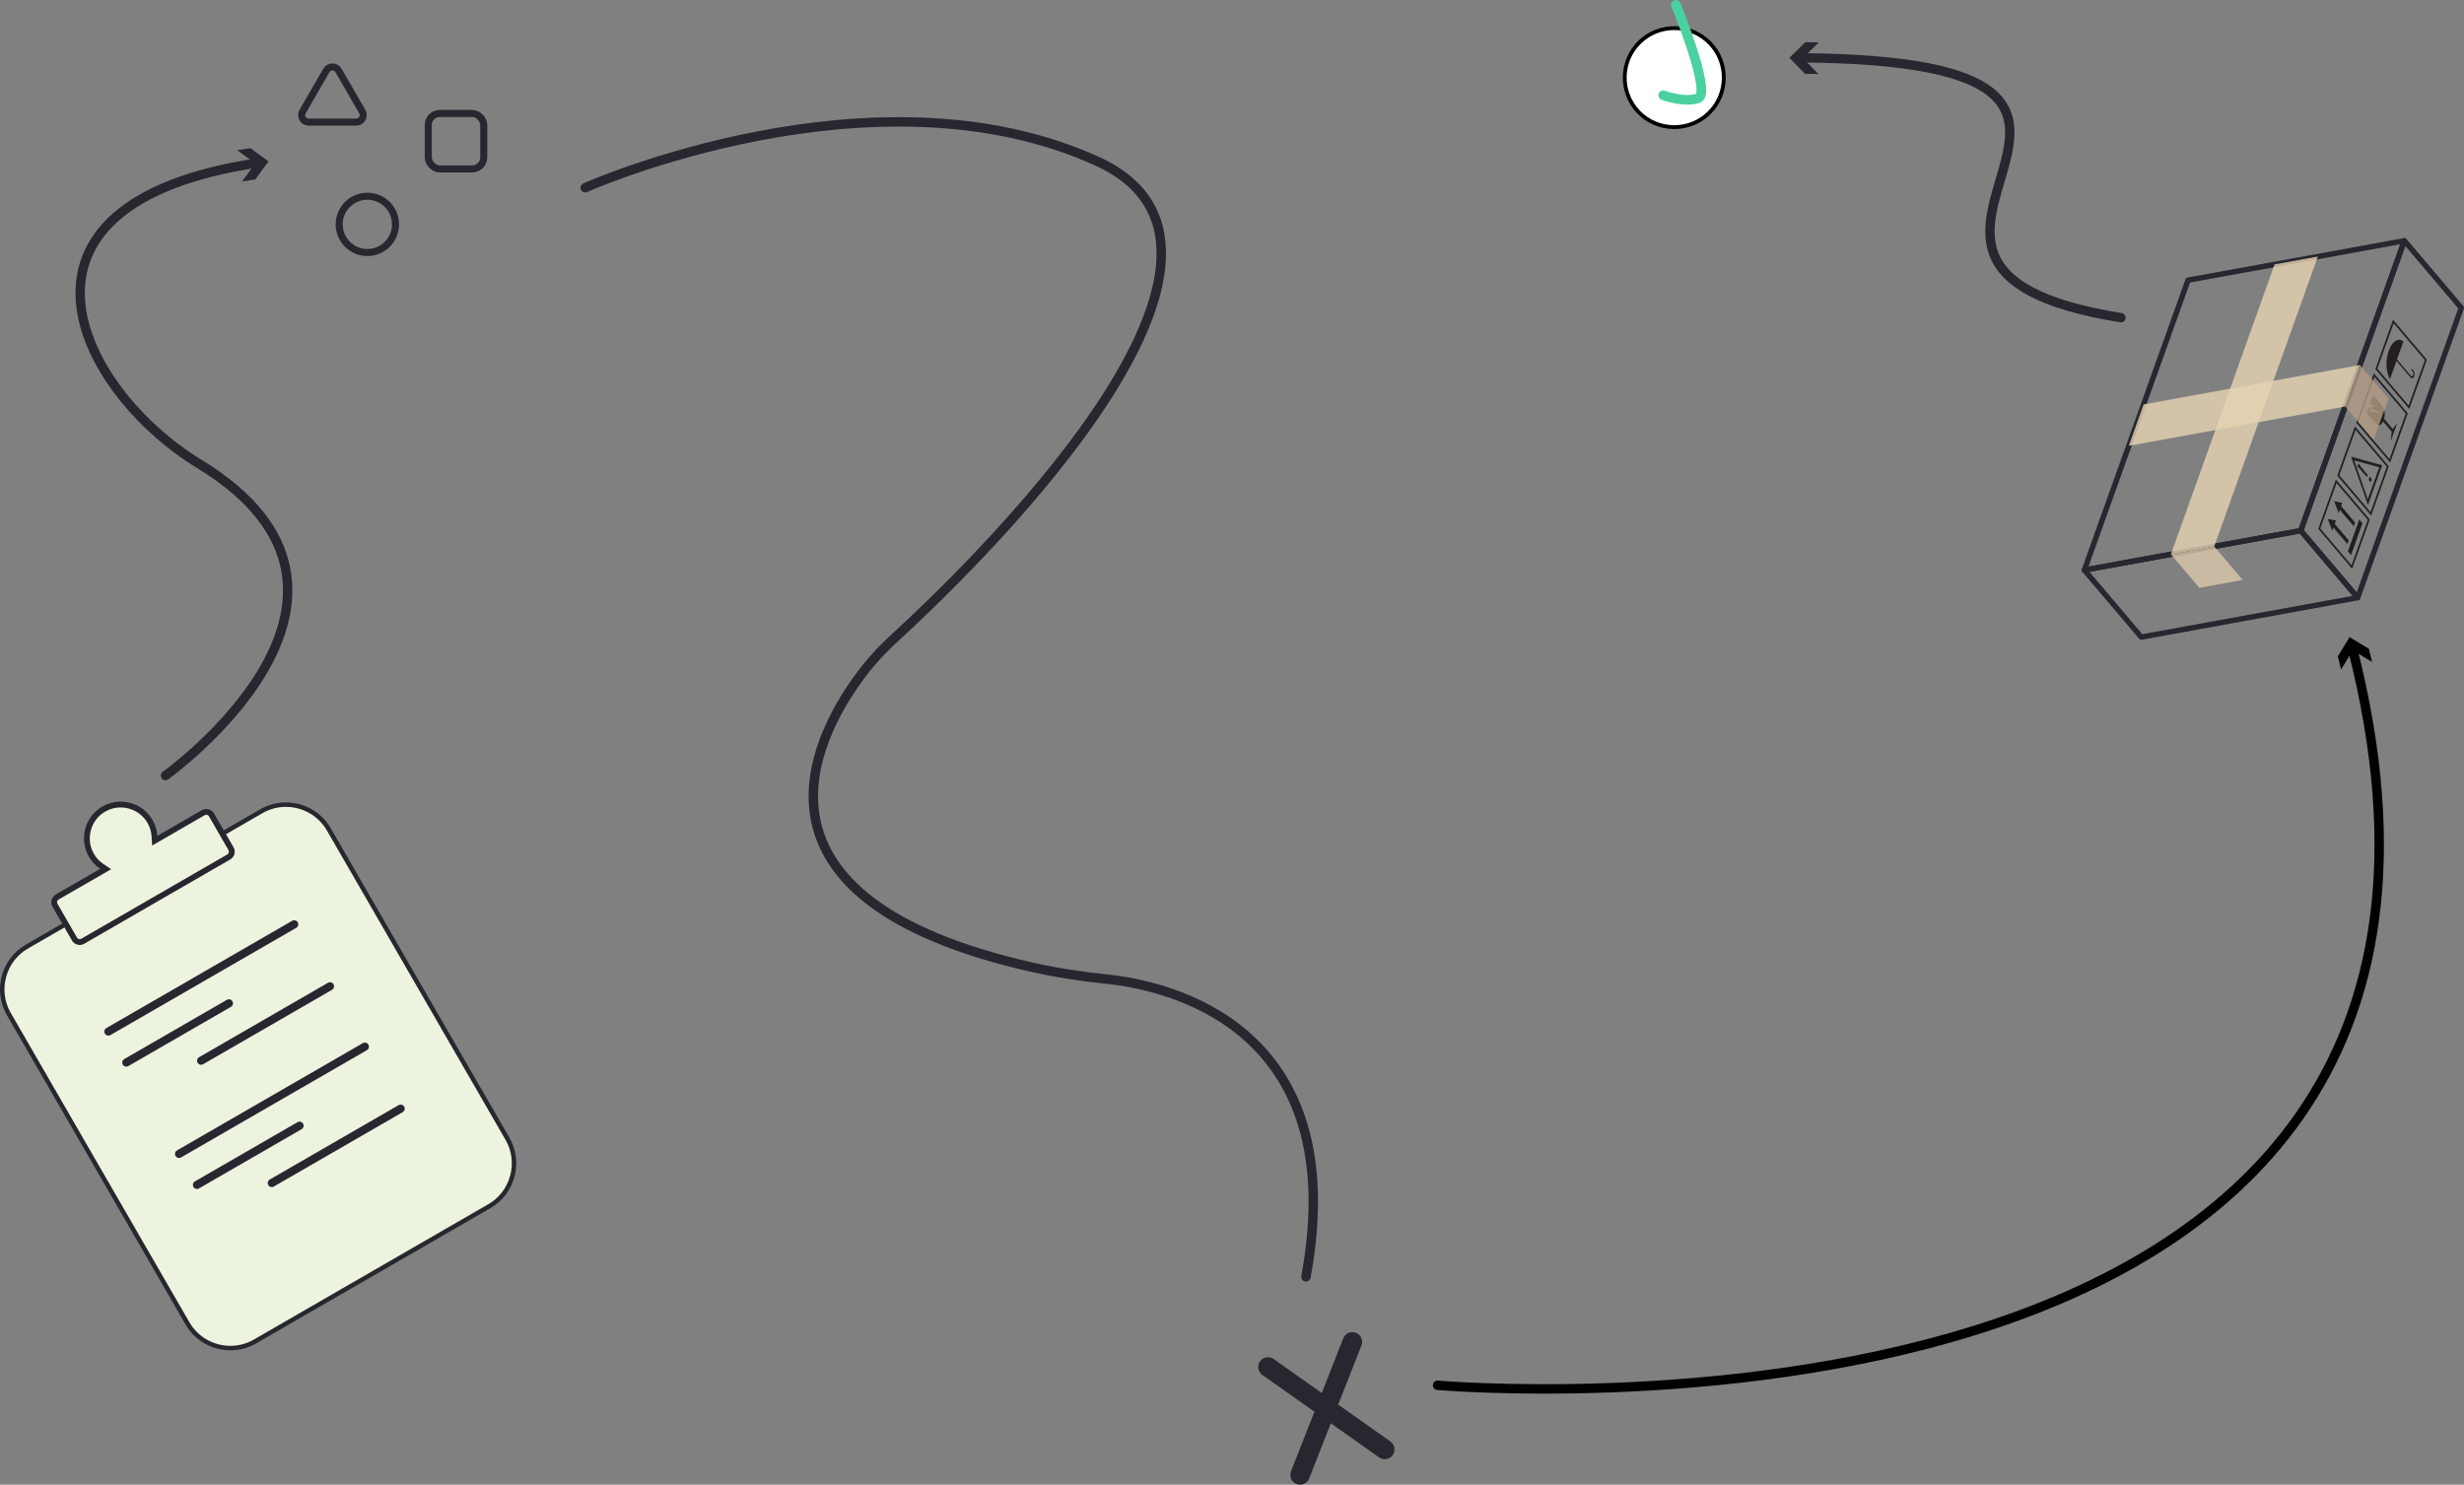 <?xml version="1.0" encoding="UTF-8"?>
<svg id="Layer_1" data-name="Layer 1" xmlns="http://www.w3.org/2000/svg" viewBox="0 0 1830.257 1103.023">
  <rect x="0" y="0" width="1830.257" height="1103.023" fill="#808080" stroke="none"/>
  <defs>
    <style>
      .cls-1 {
        stroke-width: 14.504px;
      }

      .cls-1, .cls-2, .cls-3, .cls-4, .cls-5, .cls-6, .cls-7, .cls-8, .cls-9 {
        fill: none;
      }

      .cls-1, .cls-2, .cls-3, .cls-4, .cls-6, .cls-8, .cls-9 {
        stroke-linecap: round;
      }

      .cls-1, .cls-2, .cls-4, .cls-5, .cls-6, .cls-7, .cls-9 {
        stroke: #272730;
      }

      .cls-1, .cls-4, .cls-5, .cls-6, .cls-7, .cls-8 {
        stroke-miterlimit: 10;
      }

      .cls-2, .cls-3 {
        stroke-width: 7px;
      }

      .cls-2, .cls-3, .cls-9 {
        stroke-linejoin: round;
      }

      .cls-10 {
        fill: #000;
      }

      .cls-10, .cls-11, .cls-12, .cls-13, .cls-14, .cls-15, .cls-16, .cls-17, .cls-18 {
        stroke-width: 0px;
      }

      .cls-3 {
        stroke: #000;
      }

      .cls-4 {
        stroke-width: 6.029px;
      }

      .cls-5, .cls-7 {
        stroke-width: 5.239px;
      }

      .cls-11 {
        fill: #89644b;
      }

      .cls-12 {
        fill: #ecf4df;
      }

      .cls-6 {
        stroke-width: 6.934px;
      }

      .cls-13 {
        fill: #b49b84;
      }

      .cls-13, .cls-15, .cls-18 {
        opacity: .8;
      }

      .cls-14 {
        fill: #272730;
      }

      .cls-15 {
        fill: #e6d3b3;
      }

      .cls-7 {
        fill-rule: evenodd;
      }

      .cls-16 {
        fill: #231f20;
      }

      .cls-17 {
        fill: #fff;
      }

      .cls-8 {
        stroke: #4ad1a0;
        stroke-width: 7.167px;
      }

      .cls-9 {
        stroke-width: 4px;
      }

      .cls-18 {
        fill: #ddc8ab;
      }
    </style>
  </defs>
  <g>
    <g>
      <path class="cls-12" d="M171.137,1001.548c-13.134,0-25.342-7.013-31.859-18.301L6.539,753.337c-10.108-17.507-4.088-39.973,13.419-50.081l174.171-100.558c5.532-3.193,11.832-4.882,18.22-4.882,13.134,0,25.342,7.013,31.86,18.301l132.739,229.91c4.875,8.444,6.16,18.32,3.618,27.808-2.542,9.488-8.592,17.398-17.037,22.273l-174.17,100.558c-5.532,3.193-11.833,4.882-18.221,4.882Z"/>
      <path class="cls-14" d="M212.353,599.473c12.542,0,24.199,6.695,30.422,17.473l132.739,229.91c4.654,8.061,5.88,17.49,3.452,26.55s-8.204,16.613-16.265,21.267l-174.171,100.558c-5.281,3.049-11.295,4.66-17.393,4.66-12.544,0-24.202-6.695-30.425-17.473L7.974,752.508c-4.654-8.061-5.88-17.49-3.452-26.55,2.428-9.06,8.204-16.613,16.265-21.267l174.171-100.558c5.28-3.048,11.294-4.66,17.394-4.66h.001M212.35,596.159c-6.488.001-13.056,1.644-19.049,5.104l-174.171,100.558c-18.252,10.537-24.563,34.092-14.025,52.344l132.739,229.91c7.077,12.258,20.024,19.13,33.294,19.13,6.488,0,13.056-1.644,19.049-5.104l174.171-100.558c18.252-10.538,24.563-34.092,14.025-52.344l-132.739-229.91c-7.077-12.258-20.024-19.131-33.294-19.13h0Z"/>
    </g>
    <line class="cls-4" x1="80.517" y1="766.404" x2="218.537" y2="686.718"/>
    <line class="cls-4" x1="93.811" y1="789.431" x2="170.039" y2="745.421"/>
    <line class="cls-4" x1="149.401" y1="788.039" x2="245.127" y2="732.772"/>
    <line class="cls-4" x1="132.995" y1="857.299" x2="271.015" y2="777.612"/>
    <line class="cls-4" x1="146.289" y1="880.326" x2="222.517" y2="836.316"/>
    <line class="cls-4" x1="201.879" y1="878.934" x2="297.605" y2="823.667"/>
    <g>
      <path class="cls-12" d="M59.228,699.9c-1.607,0-3.099-.856-3.894-2.231l-14.506-25.126c-.594-1.028-.75-2.233-.439-3.393s1.048-2.125,2.076-2.719l36.036-20.805-2.88-1.925c-3.212-2.147-5.82-4.931-7.75-8.273-6.933-12.009-2.804-27.421,9.206-34.355,3.793-2.19,8.115-3.348,12.496-3.348,9.012,0,17.388,4.811,21.859,12.554,1.93,3.343,3.037,6.992,3.29,10.847l.227,3.456,36.035-20.804c.673-.389,1.44-.595,2.218-.595,1.606,0,3.098.856,3.893,2.232l14.507,25.125c.594,1.028.75,2.233.439,3.393s-1.048,2.125-2.076,2.719l-108.518,62.653c-.673.389-1.44.594-2.217.594h-.001Z"/>
      <path class="cls-14" d="M89.573,599.88c8.245 0,15.906,4.398,19.993,11.477,1.764,3.055,2.775,6.39,3.006,9.912l.454,6.912,5.999-3.464,33.035-19.073c.351-.203.735-.306,1.141-.306.84,0,1.617.443,2.028,1.155l14.506,25.126c.629,1.089.24,2.54-.849,3.169l-108.517,62.653c-.351.203-.735.306-1.141.306-.84,0-1.617-.442-2.028-1.155l-14.506-25.126c-.413-.716-.318-1.409-.224-1.758.094-.349.358-.997,1.073-1.411l33.035-19.073,5.999-3.463-5.759-3.849c-2.935-1.962-5.318-4.505-7.081-7.559-3.056-5.293-3.861-11.487-2.265-17.441,1.595-5.954,5.389-10.915,10.682-13.972,3.467-2.002,7.416-3.06,11.419-3.06M89.574,595.572c-4.624,0-9.302,1.171-13.573,3.637h0c-13.005,7.508-17.502,24.292-9.994,37.297h0c2.148,3.721,5.058,6.741,8.418,8.987l-33.035,19.073c-3.157,1.823-4.248,5.897-2.426,9.053l14.506,25.126c1.224,2.12,3.464,3.309,5.759,3.309,1.122,0,2.258-.284,3.295-.883l108.517-62.653c3.157-1.823,4.248-5.897,2.426-9.054l-14.506-25.126c-1.224-2.12-3.464-3.309-5.759-3.309-1.122,0-2.258.284-3.295.883l-33.035,19.073c-.265-4.034-1.426-8.063-3.574-11.784h0c-5.042-8.734-14.269-13.63-23.724-13.631h0Z"/>
    </g>
  </g>
  <g>
    <path class="cls-6" d="M1575.429,236.026c-244.365-39.101,90.905-190.71-238.367-193.084"/>
    <polygon class="cls-14" points="1351.04 31.478 1339.107 43.059 1350.695 54.986 1340.715 54.839 1329.134 42.913 1341.06 31.332 1351.04 31.478"/>
  </g>
  <g>
    <path class="cls-7" d="M242.41,52.347l-17.638,30.55c-2.012,3.485.503,7.84,4.527,7.84h35.276c4.024,0,6.538-4.356,4.527-7.84l-17.638-30.55c-2.012-3.485-7.041-3.485-9.053,0Z"/>
    <circle class="cls-5" cx="272.872" cy="166.697" r="20.919"/>
    <rect class="cls-5" x="318.116" y="84.295" width="41.211" height="41.211" rx="8.579" ry="8.579"/>
  </g>
  <g>
    <path class="cls-6" d="M122.923,576.205s186.275-133.25,25.14-231.512C58.204,289.895-12.027,151.371,191.606,121.003"/>
    <polygon class="cls-14" points="179.758 134.825 189.597 121.419 176.186 111.588 186.051 110.071 199.456 119.904 189.624 133.309 179.758 134.825"/>
  </g>
  <g>
    <path class="cls-17" d="M1243.666,94.454c-10.188,0-19.648-4.025-26.633-11.333-6.769-7.08-10.374-16.412-10.152-26.276.223-9.864,4.244-19.024,11.324-25.792,6.854-6.552,15.887-10.161,25.435-10.161,10.188,0,19.646,4.025,26.633,11.334,6.769,7.08,10.374,16.411,10.151,26.275-.222,9.864-4.243,19.024-11.323,25.792-6.854,6.552-15.887,10.161-25.435,10.161Z"/>
    <path class="cls-10" d="M1243.642,19.462v2.86h.001c9.792,0,18.882,3.868,25.596,10.891,6.504,6.804,9.969,15.773,9.755,25.255-.214,9.482-4.078,18.287-10.882,24.791-6.587,6.296-15.269,9.764-24.447,9.764-9.794,0-18.885-3.868-25.599-10.891-13.487-14.108-12.981-36.559,1.127-50.046,6.586-6.296,15.268-9.763,24.447-9.764l.002-2.86M1243.639,19.462c-9.515.001-19.045,3.503-26.423,10.557h0c-15.21,14.54-15.758,38.88-1.218,54.09h0c7.486,7.831,17.568,11.775,27.667,11.775,9.514,0,19.045-3.503,26.423-10.557h0c15.21-14.54,15.758-38.88,1.218-54.09h0c-7.486-7.831-17.568-11.776-27.667-11.775h0Z"/>
  </g>
  <path class="cls-8" d="M1235.405,70.757s15.356,5.787,25.899,2.257c10.543-3.53-16.434-69.431-16.434-69.431"/>
  <line class="cls-1" x1="941.876" y1="1015.608" x2="1028.586" y2="1076.849"/>
  <line class="cls-1" x1="965.707" y1="1095.771" x2="1004.531" y2="996.969"/>
  <g>
    <path class="cls-3" d="M1067.841,1029.194s838.235,73.702,679.414-548.111"/>
    <polygon class="cls-10" points="1761.994 491.82 1747.637 483.119 1738.945 497.482 1736.541 487.696 1745.235 473.341 1759.591 482.034 1761.994 491.82"/>
  </g>
  <path class="cls-2" d="M434.703,139.469s214.018-95.571,380.477-19.566c150.853,68.88-102.089,309.7-150.841,354.247-9.4,8.589-18.011,18.014-25.567,28.263-35.499,48.15-94.39,165.669,126.959,215.997,18.271,4.154,36.808,7.032,55.45,8.92,45.251,4.581,183.269,33.892,148.897,221.276"/>
  <g>
    <g>
      <polygon class="cls-9" points="1785.965 178.864 1708.988 394.234 1751.279 444.045 1828.257 228.678 1785.965 178.864"/>
      <polygon class="cls-11" points="1785.965 178.864 1708.988 394.234 1709.581 394.932 1786.724 179.758 1785.965 178.864"/>
      <polygon class="cls-9" points="1548.268 423.529 1708.988 394.234 1751.279 444.045 1590.558 473.341 1548.268 423.529"/>
      <polygon class="cls-9" points="1785.965 178.864 1708.988 394.234 1548.268 423.529 1625.25 208.16 1785.965 178.864"/>
      <polygon class="cls-15" points="1581.259 331.232 1741.959 301.976 1752.974 271.165 1592.255 300.461 1581.259 331.232"/>
      <polygon class="cls-15" points="1721.676 190.581 1644.734 405.995 1612.541 411.853 1689.529 196.44 1721.676 190.581"/>
    </g>
    <polygon class="cls-18" points="1644.732 405.957 1665.828 430.867 1633.685 436.729 1612.543 411.828 1644.732 405.957"/>
    <g>
      <g>
        <path class="cls-16" d="M1775.304,281.587c-3.037-4.9-3.526-13.86-.975-20.998.008-.022.016-.045.025-.067.303-.843.637-1.623.996-2.342.285-.573.587-1.106.902-1.597,1.061-1.659,2.271-2.846,3.529-3.513,1.842-.975,3.784-.835,5.509.579l-4.787,13.392,10.222,12.04c.618.728,1.382.589,1.703-.31s.08-2.222-.538-2.95l-.357-.421c-.219-.258-.304-.725-.19-1.044s.384-.368.603-.11l.357.421c1.055,1.243,1.467,3.502.918,5.038-.548,1.535-1.853,1.772-2.908.529l-10.222-12.04-4.787,13.393Z"/>
        <path class="cls-16" d="M1764.439,274.215l13.088-36.618,25.168,29.644-13.088,36.618-25.168-29.644ZM1777.996,240.166l-12.073,33.778,23.216,27.345,12.073-33.778-23.216-27.345Z"/>
      </g>
      <g>
        <path class="cls-16" d="M1750.22,313.997l13.088-36.618,25.168,29.644-13.088,36.618-25.168-29.644ZM1763.777,279.948l-12.073,33.778,23.216,27.345,12.073-33.778-23.216-27.345Z"/>
        <g>
          <path class="cls-16" d="M1758.002,306.786l6.348,7.477c2.07,2.438,4.645,1.969,5.722-1.044l.819-2.291c1.077-3.012.264-7.472-1.806-9.911l-6.348-7.477-2.395,6.7,2.384.715-1.018,2.849,7.078,2.827-8.657-1.141,1.039-2.907-1.706.12-1.459,4.081Z"/>
          <polygon class="cls-16" points="1776.977 321.185 1777.701 319.159 1769.748 309.792 1769.024 311.818 1776.977 321.185"/>
          <polygon class="cls-16" points="1776.693 319.411 1780.695 314.234 1775.845 327.802 1776.693 319.411"/>
        </g>
      </g>
      <g>
        <path class="cls-16" d="M1736.134,353.407l13.088-36.618,25.168,29.644-13.088,36.618-25.168-29.644ZM1749.691,319.358l-12.073,33.778,23.216,27.345,12.073-33.778-23.216-27.345Z"/>
        <path class="cls-16" d="M1746.386,339.269l23.084,6.381-10.567,29.563-12.518-35.945ZM1748.724,342.043l10.062,28.893,8.494-23.764-18.556-5.13Z"/>
        <path class="cls-16" d="M1761.525,357.297c-.277.776-.854.8-1.373.19-.533-.628-.741-1.577-.464-2.353.262-.733.84-.818,1.373-.19.518.611.733,1.599.464,2.353ZM1758.227,354.454l-7.217-8.072.739-2.069,7.001,8.675-.524,1.465Z"/>
      </g>
      <g>
        <path class="cls-16" d="M1722.012,392.917l13.088-36.618,25.168,29.644-13.088,36.618-25.168-29.644ZM1735.569,358.868l-12.073,33.778,23.216,27.345,12.073-33.778-23.216-27.345Z"/>
        <g>
          <polygon class="cls-16" points="1746.38 412.444 1754.853 388.739 1752.463 385.923 1743.99 409.629 1746.38 412.444"/>
          <g>
            <polygon class="cls-16" points="1743.685 404.229 1744.667 401.483 1732.463 387.109 1731.481 389.854 1743.685 404.229"/>
            <polygon class="cls-16" points="1732.421 394.404 1735.134 386.813 1729.062 385.545 1732.421 394.404"/>
          </g>
          <g>
            <polygon class="cls-16" points="1748.409 391.012 1749.391 388.266 1737.187 373.892 1736.205 376.637 1748.409 391.012"/>
            <polygon class="cls-16" points="1737.145 381.187 1739.858 373.596 1733.786 372.328 1737.145 381.187"/>
          </g>
        </g>
      </g>
    </g>
    <polygon class="cls-13" points="1741.959 301.976 1763.116 326.834 1774.115 296.066 1752.974 271.165 1741.959 301.976"/>
  </g>
</svg>